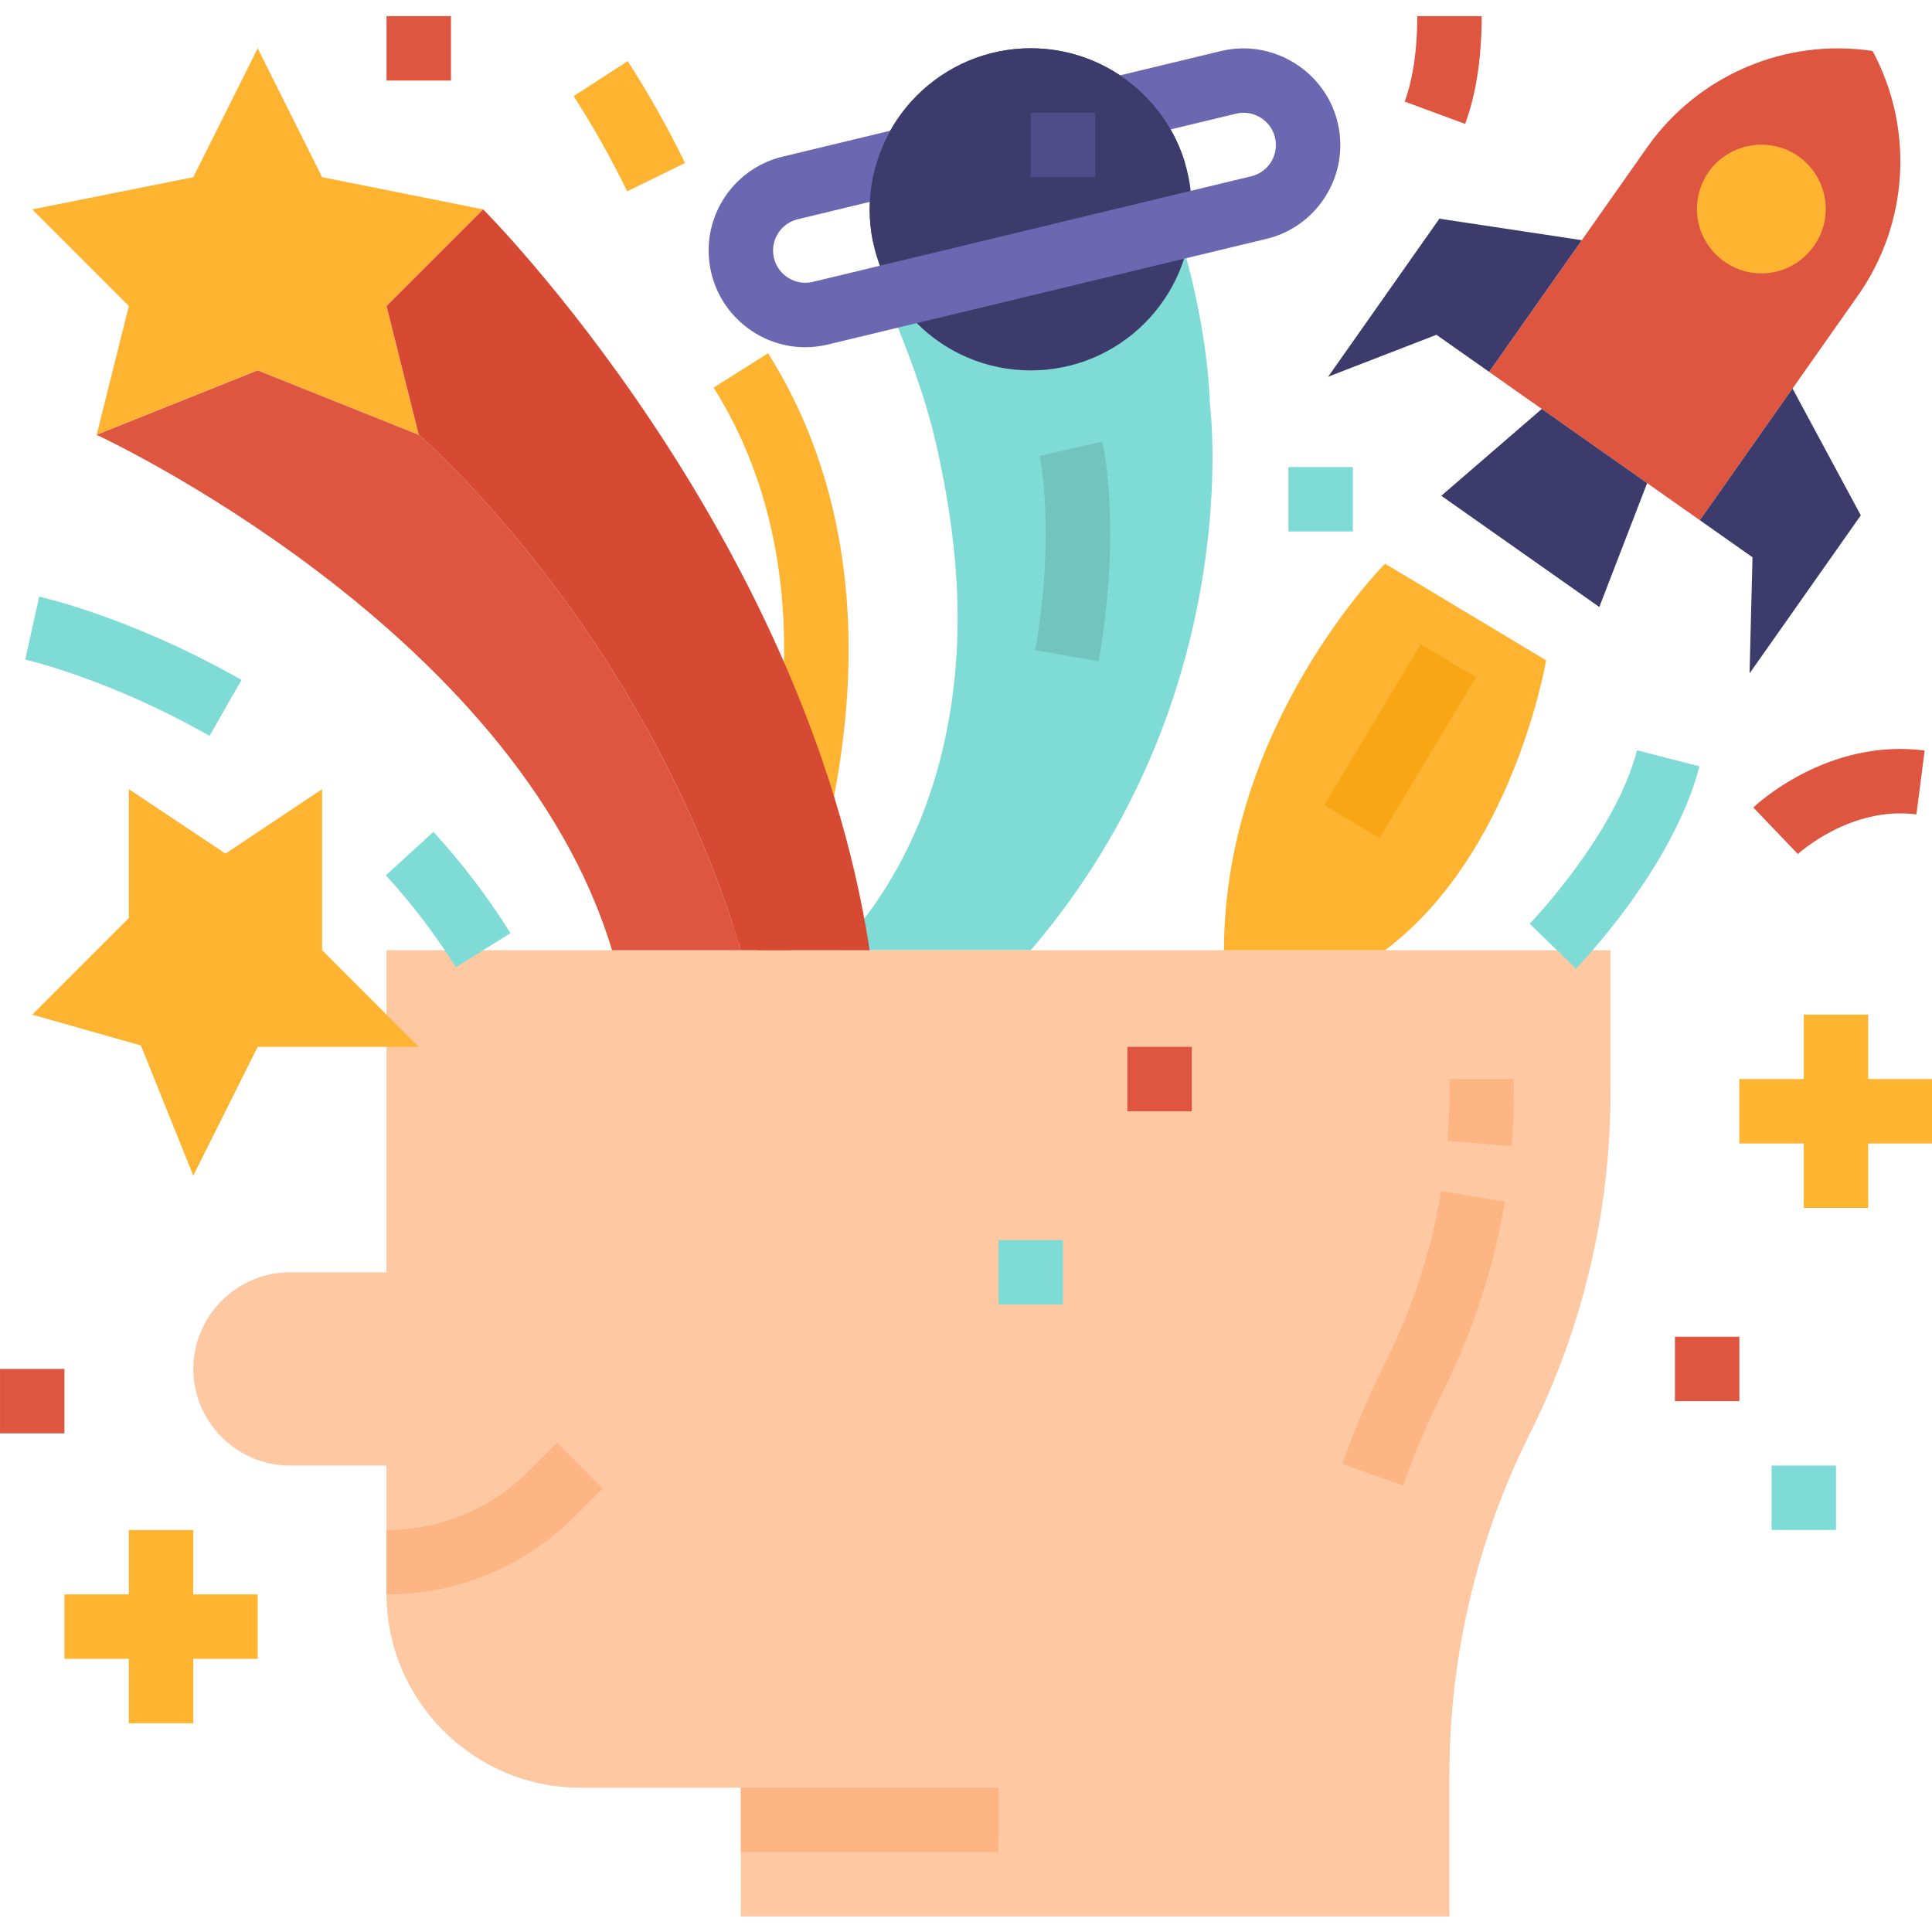 <?xml version="1.0" encoding="UTF-8" standalone="no"?>
<!DOCTYPE svg PUBLIC "-//W3C//DTD SVG 1.1//EN" "http://www.w3.org/Graphics/SVG/1.1/DTD/svg11.dtd">
<svg width="100%" height="100%" viewBox="0 0 512 512" version="1.1" xmlns="http://www.w3.org/2000/svg" xmlns:xlink="http://www.w3.org/1999/xlink" xml:space="preserve" xmlns:serif="http://www.serif.com/" style="fill-rule:evenodd;clip-rule:evenodd;stroke-linejoin:round;stroke-miterlimit:2;">
    <g id="Flat" transform="matrix(1.067,0,0,1.067,-17.067,-12.8)">
        <path d="M316.5,112.333C316.5,112.333 326,184.936 272,248L224,248C244.952,225.792 253.829,195.653 253.835,165.59C253.835,150.514 251.585,135.498 248.152,120.831C243.667,101.667 233,79.667 233,79.667L308.333,68.333C308.333,68.333 315.667,89.667 316.5,112.333Z" style="fill:rgb(127,219,213);fill-rule:nonzero;"/>
        <path d="M288.883,176.231L273.117,173.5C278.229,143.943 274.238,125.408 274.197,125.224L289.797,121.67C290,122.538 294.592,143.228 288.883,176.231Z" style="fill:rgb(114,197,191);fill-rule:nonzero;"/>
        <path d="M211.618,250.748L196.591,245.248C221.798,176.334 208.68,132.72 193.236,108.268L206.764,99.724C224.124,127.215 239.058,175.727 211.618,250.748Z" style="fill:rgb(255,180,49);fill-rule:nonzero;"/>
        <path d="M171.772,59.517C167.81,51.381 163.371,43.486 158.479,35.873L171.906,27.173C177.146,35.322 181.9,43.773 186.144,52.482L171.772,59.517Z" style="fill:rgb(255,180,49);fill-rule:nonzero;"/>
        <path d="M112,248L112,328L88,328C74.834,328 64,338.834 64,352C64,365.166 74.834,376 88,376L112,376L112,408C112,434.332 133.668,456 160,456L200,456L200,488L376,488L376,452.721C376,423.312 382.848,394.304 396,368C409.152,341.696 416,312.688 416,283.279L416,248L112,248Z" style="fill:rgb(253,200,162);fill-rule:nonzero;"/>
        <g>
            <path d="M360.223,350.112C356.097,358.373 352.476,366.875 349.379,375.574L364.451,380.94C367.331,372.853 370.698,364.948 374.533,357.267C381.903,342.509 387.026,326.732 389.733,310.46L373.952,307.822C371.506,322.523 366.879,336.777 360.223,350.112Z" style="fill:rgb(253,182,131);fill-rule:nonzero;"/>
            <path d="M376,280L376,283.279C376,287.279 375.833,291.342 375.5,295.345L391.446,296.655C391.811,292.218 391.996,287.718 391.996,283.279L391.996,280L376,280Z" style="fill:rgb(253,182,131);fill-rule:nonzero;"/>
            <path d="M147.313,377.373C137.972,386.766 125.247,392.036 112,392L112,408C129.491,408.048 146.293,401.088 158.628,388.686L165.657,381.657L154.343,370.343L147.313,377.373Z" style="fill:rgb(253,182,131);fill-rule:nonzero;"/>
            <rect x="200" y="456" width="64" height="16" style="fill:rgb(253,182,131);"/>
        </g>
        <path d="M64,56L80,24L96,56L136,64L112,88L120,120L80,104L40,120L48,88L24,64L64,56Z" style="fill:rgb(255,180,49);fill-rule:nonzero;"/>
        <path d="M200,248C176,168 120,120 120,120L80,104L40,120C40,120 144,168 168,248L200,248Z" style="fill:rgb(222,85,64);fill-rule:nonzero;"/>
        <path d="M232,248C216,144 136,64 136,64L112,88L120,120C120,120 176,168 200,248L232,248Z" style="fill:rgb(214,74,52);fill-rule:nonzero;"/>
        <path d="M438.18,141.2L385.845,104.362L425.114,48.573C437.715,30.671 459.437,21.388 481.084,24.653C491.461,43.93 490.05,67.51 477.449,85.412L438.18,141.2Z" style="fill:rgb(222,85,64);fill-rule:nonzero;"/>
        <path d="M462.665,50.816C455.485,45.775 445.43,47.522 440.372,54.69C438.475,57.386 437.456,60.603 437.456,63.899C437.456,72.676 444.679,79.899 453.456,79.899C462.234,79.899 469.456,72.676 469.456,63.899C469.456,58.697 466.92,53.809 462.666,50.815L462.665,50.816Z" style="fill:rgb(255,180,49);fill-rule:nonzero;"/>
        <g>
            <path d="M408.869,71.648L373.492,66.313L345.863,105.564L372.761,95.148L385.845,104.358L408.869,71.648Z" style="fill:rgb(61,59,107);fill-rule:nonzero;"/>
            <path d="M461.204,108.487L478.162,139.989L450.533,179.241L451.263,150.405L438.18,141.196L461.204,108.487Z" style="fill:rgb(61,59,107);fill-rule:nonzero;"/>
            <path d="M413.219,162.759L373.968,135.13L398.929,113.567L425.096,131.986L413.219,162.759Z" style="fill:rgb(61,59,107);fill-rule:nonzero;"/>
        </g>
        <path d="M360,152C360,152 320,192 320,248L360,248C392,224 400,176 400,176L360,152Z" style="fill:rgb(255,180,49);fill-rule:nonzero;"/>
        <g transform="matrix(0.514,-0.857,0.857,0.514,8.655,407.286)">
            <rect x="340.676" y="188" width="46.648" height="16.001" style="fill:rgb(249,166,20);"/>
        </g>
        <circle cx="272" cy="63.995" r="40" style="fill:rgb(61,59,107);"/>
        <path d="M215.955,98.24C204.923,98.21 195.262,90.583 192.673,79.859C192.23,78.014 192.004,76.123 192,74.225C191.981,63.167 199.626,53.466 210.382,50.9L319.267,24.668C332.065,21.6 345.123,29.59 348.218,42.381C348.661,44.226 348.886,46.117 348.89,48.015C348.91,59.068 341.269,68.766 330.518,71.332L221.624,97.562C219.768,98.011 217.865,98.239 215.955,98.24ZM235.243,61.362L214.135,66.452C210.548,67.305 207.996,70.538 208,74.225C208.003,74.868 208.081,75.509 208.233,76.134C209.271,80.387 213.62,83.037 217.876,82.008L326.766,55.778C330.347,54.925 332.894,51.696 332.89,48.015C332.887,47.372 332.809,46.732 332.658,46.107C331.621,41.852 327.272,39.198 323.014,40.223L235.243,61.363L235.243,61.362Z" style="fill:rgb(107,104,177);fill-rule:nonzero;"/>
        <path d="M232.813,72.057C232.267,69.404 231.992,66.703 231.992,63.994C231.992,42.046 250.053,23.985 272.001,23.985C289.57,23.985 305.179,35.558 310.284,52.369" style="fill:rgb(61,59,107);fill-rule:nonzero;"/>
        <rect x="272" y="39.995" width="16" height="16" style="fill:rgb(79,76,138);"/>
        <path d="M48,240L48,208L72,224L96,208L96,248L120,272L80,272L64,304L51,271.667L24,264L48,240Z" style="fill:rgb(255,180,49);fill-rule:nonzero;"/>
        <path d="M129.216,252.24C124.125,244.116 118.307,236.471 111.833,229.4L123.64,218.6C130.771,226.389 137.178,234.81 142.784,243.759L129.216,252.24Z" style="fill:rgb(127,219,213);fill-rule:nonzero;"/>
        <path d="M68.032,194.77C43.282,180.633 22.463,175.854 22.255,175.807L25.735,160.19C26.672,160.398 48.986,165.466 75.968,180.876L68.032,194.77Z" style="fill:rgb(127,219,213);fill-rule:nonzero;"/>
        <path d="M379.889,42.772L364.881,37.228C366.3,33.375 368,26.566 368,16L384,16C384,26.381 382.617,35.389 379.889,42.772Z" style="fill:rgb(222,85,64);fill-rule:nonzero;"/>
        <path d="M407.405,252.574L395.925,241.43C396.137,241.211 417.198,219.29 422.585,198.341L438.085,202.326C431.626,227.428 408.392,251.559 407.405,252.574Z" style="fill:rgb(127,219,213);fill-rule:nonzero;"/>
        <path d="M462.53,224.114L451.47,212.552C452.209,211.846 469.851,195.278 494.023,198.399L491.977,214.268C475.569,212.148 462.656,223.994 462.53,224.114Z" style="fill:rgb(222,85,64);fill-rule:nonzero;"/>
        <path d="M496,280L480,280L480,264L464,264L464,280L448,280L448,296L464,296L464,312L480,312L480,296L496,296L496,280Z" style="fill:rgb(255,180,49);fill-rule:nonzero;"/>
        <path d="M80,408L64,408L64,392L48,392L48,408L32,408L32,424L48,424L48,440L64,440L64,424L80,424L80,408Z" style="fill:rgb(255,180,49);fill-rule:nonzero;"/>
        <rect x="432" y="344" width="16" height="16" style="fill:rgb(222,85,64);"/>
        <rect x="456" y="376" width="16" height="16" style="fill:rgb(127,219,213);"/>
        <rect x="16" y="352" width="16" height="16" style="fill:rgb(222,85,64);"/>
        <rect x="296" y="272" width="16" height="16" style="fill:rgb(222,85,64);"/>
        <rect x="264" y="320" width="16" height="16" style="fill:rgb(127,219,213);"/>
        <rect x="112" y="16" width="16" height="16" style="fill:rgb(222,85,64);"/>
        <rect x="336" y="128" width="16" height="16" style="fill:rgb(127,219,213);"/>
    </g>
</svg>
